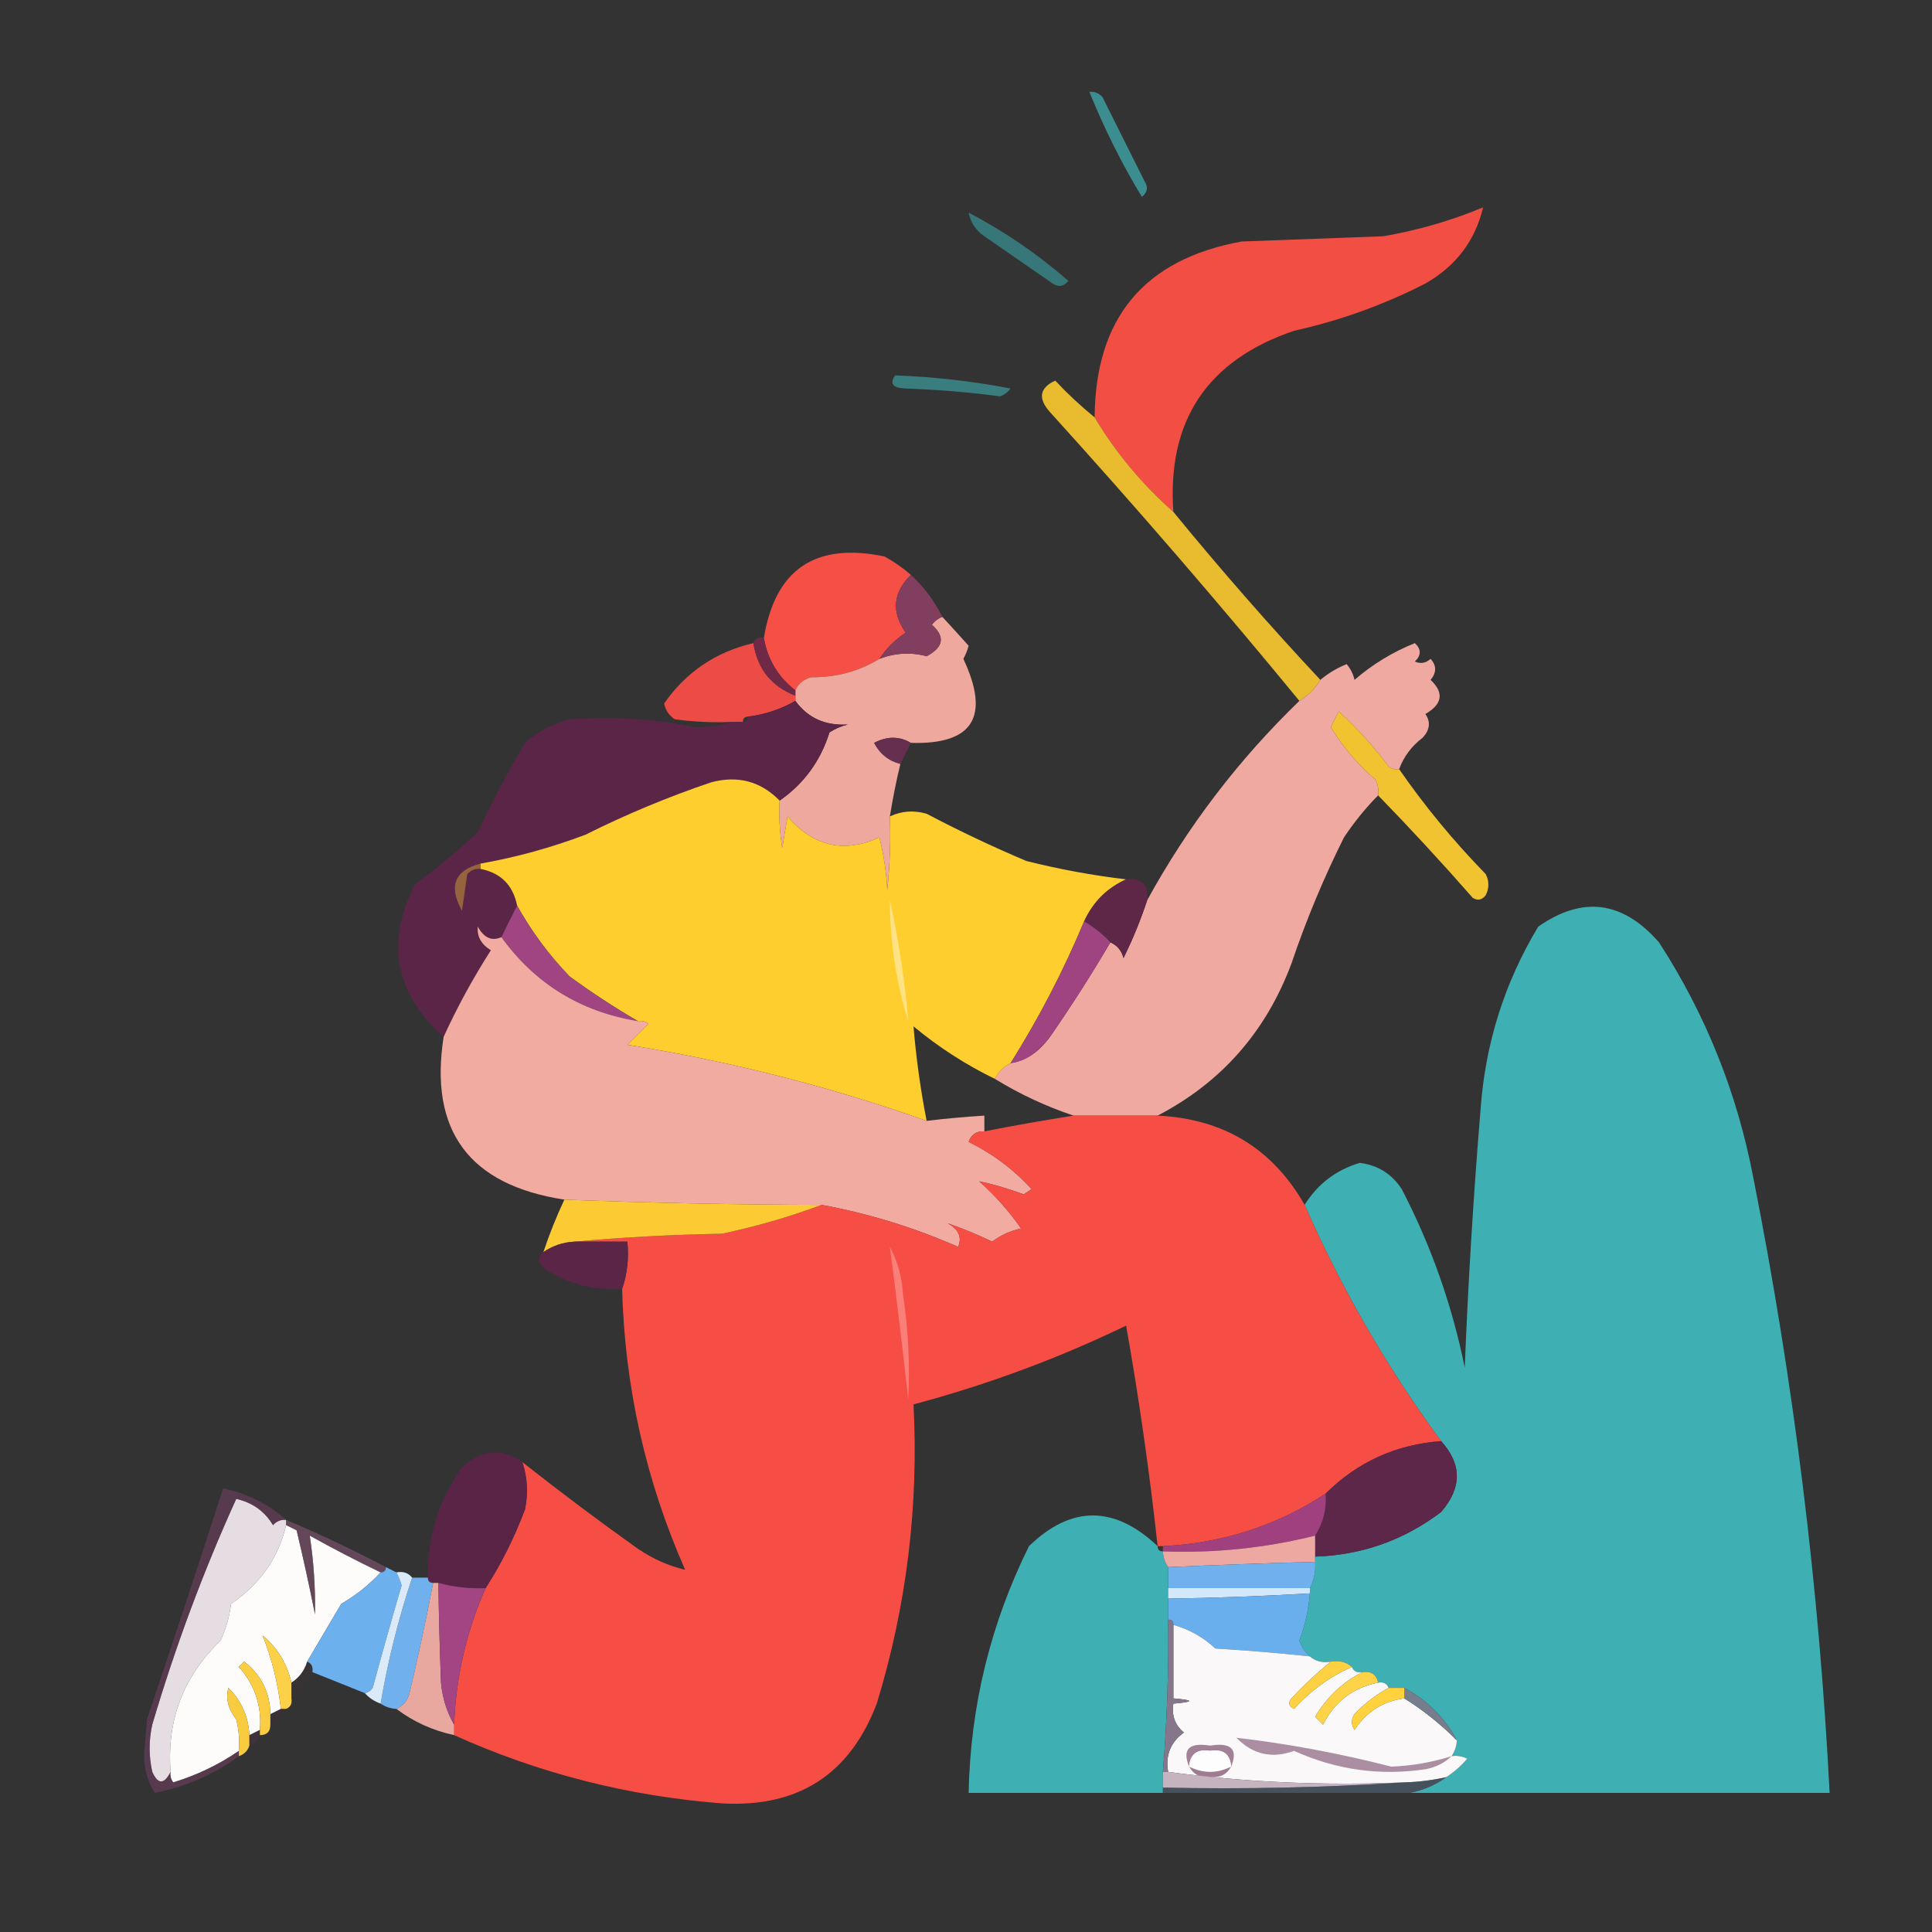 <?xml version="1.0" encoding="UTF-8"?>
<!DOCTYPE svg PUBLIC "-//W3C//DTD SVG 1.1//EN" "http://www.w3.org/Graphics/SVG/1.1/DTD/svg11.dtd">
<svg xmlns="http://www.w3.org/2000/svg" version="1.1" width="368px" height="368px" style="shape-rendering:geometricPrecision; text-rendering:geometricPrecision; image-rendering:optimizeQuality; fill-rule:evenodd; clip-rule:evenodd" xmlns:xlink="http://www.w3.org/1999/xlink">
<rect width="100%" height="100%" fill="#333333" stroke="none"/>
<g><path style="opacity:0.712" fill="#3eb1b5" d="M 207.5,17.5 C 208.496,17.414 209.329,17.748 210,18.5C 212.667,23.833 215.333,29.167 218,34.5C 218.749,35.635 218.583,36.635 217.5,37.5C 213.661,31.156 210.328,24.489 207.5,17.5 Z"/></g>
<g><path style="opacity:0.963" fill="#f94f45" d="M 223.5,97.5 C 217.549,92.248 212.549,86.248 208.5,79.5C 208.632,60.542 217.965,49.376 236.5,46C 245.5,45.667 254.5,45.333 263.5,45C 270.067,43.865 276.401,42.032 282.5,39.5C 280.971,45.874 277.304,50.707 271.5,54C 263.563,58.069 255.23,61.069 246.5,63C 229.944,68.62 222.277,80.12 223.5,97.5 Z"/></g>
<g><path style="opacity:0.547" fill="#3bafb3" d="M 184.5,40.5 C 191.333,44.085 197.667,48.418 203.5,53.5C 202.635,54.583 201.635,54.749 200.5,54C 196.167,51 191.833,48 187.5,45C 185.859,43.871 184.859,42.371 184.5,40.5 Z"/></g>
<g><path style="opacity:0.59" fill="#3fb0b4" d="M 170.5,71.5 C 177.993,71.784 185.326,72.617 192.5,74C 191.975,74.692 191.308,75.192 190.5,75.5C 184.551,74.708 178.551,74.208 172.5,74C 170.065,73.925 169.398,73.092 170.5,71.5 Z"/></g>
<g><path style="opacity:0.889" fill="#fecc2d" d="M 208.5,79.5 C 212.549,86.248 217.549,92.248 223.5,97.5C 232.49,108.488 241.823,119.155 251.5,129.5C 250.5,131.167 249.167,132.5 247.5,133.5C 232.147,114.825 216.314,96.491 200,78.5C 197.662,75.886 197.995,73.886 201,72.5C 203.305,74.97 205.805,77.303 208.5,79.5 Z"/></g>
<g><path style="opacity:0.992" fill="#f85047" d="M 173.5,109.5 C 170.075,112.871 169.742,116.538 172.5,120.5C 170.479,121.855 168.812,123.521 167.5,125.5C 163.575,127.876 159.242,129.043 154.5,129C 153.058,129.377 152.058,130.21 151.5,131.5C 148.201,128.924 146.201,125.591 145.5,121.5C 147.654,108.409 155.321,103.243 168.5,106C 170.346,107.03 172.013,108.196 173.5,109.5 Z"/></g>
<g><path style="opacity:0.986" fill="#f1a99e" d="M 179.5,117.5 C 181.197,119.339 182.863,121.172 184.5,123C 184.265,123.873 183.931,124.707 183.5,125.5C 188.67,136.525 185.337,141.858 173.5,141.5C 171.307,140.203 168.973,140.203 166.5,141.5C 167.605,143.611 169.271,144.945 171.5,145.5C 170.706,148.802 170.04,152.135 169.5,155.5C 169.666,160.179 169.499,164.845 169,169.5C 168.824,166.118 168.324,162.785 167.5,159.5C 160.77,162.574 154.937,161.241 150,155.5C 149.667,157.5 149.333,159.5 149,161.5C 148.502,158.518 148.335,155.518 148.5,152.5C 153.111,149.3 156.278,144.967 158,139.5C 159.067,138.809 160.234,138.309 161.5,138C 157.214,138.263 153.88,136.763 151.5,133.5C 151.5,133.167 151.5,132.833 151.5,132.5C 151.5,132.167 151.5,131.833 151.5,131.5C 152.058,130.21 153.058,129.377 154.5,129C 159.242,129.043 163.575,127.876 167.5,125.5C 170.513,124.352 173.513,124.186 176.5,125C 179.73,123.276 180.064,121.276 177.5,119C 178.044,118.283 178.711,117.783 179.5,117.5 Z"/></g>
<g><path style="opacity:1" fill="#823e5e" d="M 173.5,109.5 C 175.975,111.77 177.975,114.437 179.5,117.5C 178.711,117.783 178.044,118.283 177.5,119C 180.064,121.276 179.73,123.276 176.5,125C 173.513,124.186 170.513,124.352 167.5,125.5C 168.812,123.521 170.479,121.855 172.5,120.5C 169.742,116.538 170.075,112.871 173.5,109.5 Z"/></g>
<g><path style="opacity:0.94" fill="#f74e46" d="M 143.5,122.5 C 144.28,127.418 146.947,130.751 151.5,132.5C 151.5,132.833 151.5,133.167 151.5,133.5C 148.715,135.095 145.715,136.095 142.5,136.5C 141.833,136.5 141.5,136.833 141.5,137.5C 140.833,137.5 140.167,137.5 139.5,137.5C 135.818,137.665 132.152,137.499 128.5,137C 127.426,136.261 126.759,135.261 126.5,134C 130.67,128.004 136.337,124.17 143.5,122.5 Z"/></g>
<g><path style="opacity:1" fill="#6f2947" d="M 145.5,121.5 C 146.201,125.591 148.201,128.924 151.5,131.5C 151.5,131.833 151.5,132.167 151.5,132.5C 146.947,130.751 144.28,127.418 143.5,122.5C 143.842,121.662 144.508,121.328 145.5,121.5 Z"/></g>
<g><path style="opacity:0.99" fill="#f2aba1" d="M 266.5,146.5 C 265.761,146.631 265.094,146.464 264.5,146C 261.684,142.217 258.517,138.717 255,135.5C 254.5,136.5 254,137.5 253.5,138.5C 255.771,142.274 258.604,145.607 262,148.5C 262.483,149.448 262.649,150.448 262.5,151.5C 260.113,153.913 257.946,156.58 256,159.5C 252.115,167.271 248.781,175.271 246,183.5C 241.152,196.506 232.652,206.173 220.5,212.5C 215.167,212.5 209.833,212.5 204.5,212.5C 199.256,210.749 194.256,208.416 189.5,205.5C 190.167,204.167 191.167,203.167 192.5,202.5C 195.316,202.124 197.816,200.458 200,197.5C 204.091,191.594 207.924,185.594 211.5,179.5C 212.79,180.058 213.623,181.058 214,182.5C 215.768,178.914 217.268,175.247 218.5,171.5C 226.226,157.394 235.893,144.728 247.5,133.5C 249.167,132.5 250.5,131.167 251.5,129.5C 252.973,128.26 254.64,127.26 256.5,126.5C 257.251,127.376 257.751,128.376 258,129.5C 261.45,126.526 265.283,124.192 269.5,122.5C 270.731,123.651 270.731,124.817 269.5,126C 270.549,126.492 271.549,126.326 272.5,125.5C 273.645,126.776 273.645,128.109 272.5,129.5C 275.088,131.953 274.754,134.119 271.5,136C 272.535,137.507 272.368,139.007 271,140.5C 268.898,142.095 267.398,144.095 266.5,146.5 Z"/></g>
<g><path style="opacity:0.966" fill="#5c2548" d="M 151.5,133.5 C 153.88,136.763 157.214,138.263 161.5,138C 160.234,138.309 159.067,138.809 158,139.5C 156.278,144.967 153.111,149.3 148.5,152.5C 144.919,148.835 140.585,147.668 135.5,149C 127.271,151.781 119.271,155.115 111.5,159C 104.963,161.467 98.296,163.3 91.5,164.5C 86.559,165.8 85.392,168.8 88,173.5C 88.333,171.167 88.667,168.833 89,166.5C 89.671,165.748 90.504,165.414 91.5,165.5C 95.385,166.263 97.719,168.596 98.5,172.5C 97.471,174.517 96.471,176.517 95.5,178.5C 93.692,179.317 92.192,178.65 91,176.5C 90.837,178.387 91.671,179.887 93.5,181C 90.076,186.354 87.076,191.854 84.5,197.5C 75.226,189.194 73.393,179.527 79,168.5C 83.185,165.405 87.185,162.072 91,158.5C 93.73,152.707 96.73,147.04 100,141.5C 102.469,139.348 105.302,137.848 108.5,137C 116.57,136.403 124.57,136.903 132.5,138.5C 135.025,138.497 137.359,138.163 139.5,137.5C 140.167,137.5 140.833,137.5 141.5,137.5C 142.167,137.5 142.5,137.167 142.5,136.5C 145.715,136.095 148.715,135.095 151.5,133.5 Z"/></g>
<g><path style="opacity:0.937" fill="#fecd30" d="M 266.5,146.5 C 271.387,153.565 276.887,160.232 283,166.5C 283.667,167.833 283.667,169.167 283,170.5C 282.282,171.451 281.449,171.617 280.5,171C 274.634,164.304 268.634,157.804 262.5,151.5C 262.649,150.448 262.483,149.448 262,148.5C 258.604,145.607 255.771,142.274 253.5,138.5C 254,137.5 254.5,136.5 255,135.5C 258.517,138.717 261.684,142.217 264.5,146C 265.094,146.464 265.761,146.631 266.5,146.5 Z"/></g>
<g><path style="opacity:1" fill="#672f4f" d="M 173.5,141.5 C 172.833,142.833 172.167,144.167 171.5,145.5C 169.271,144.945 167.605,143.611 166.5,141.5C 168.973,140.203 171.307,140.203 173.5,141.5 Z"/></g>
<g><path style="opacity:0.999" fill="#fece2f" d="M 148.5,152.5 C 148.335,155.518 148.502,158.518 149,161.5C 149.333,159.5 149.667,157.5 150,155.5C 154.937,161.241 160.77,162.574 167.5,159.5C 168.324,162.785 168.824,166.118 169,169.5C 169.499,164.845 169.666,160.179 169.5,155.5C 171.738,154.463 174.071,154.297 176.5,155C 182.681,158.257 189.015,161.257 195.5,164C 201.78,165.575 208.113,166.742 214.5,167.5C 210.861,169.139 208.195,171.805 206.5,175.5C 202.598,184.852 197.932,193.852 192.5,202.5C 191.167,203.167 190.167,204.167 189.5,205.5C 183.965,202.81 178.799,199.477 174,195.5C 174.498,201.503 175.331,207.503 176.5,213.5C 158.309,207.034 139.309,202.201 119.5,199C 120.833,197.667 122.167,196.333 123.5,195C 122.906,194.536 122.239,194.369 121.5,194.5C 117.072,191.923 112.739,189.09 108.5,186C 104.536,181.877 101.203,177.377 98.5,172.5C 97.719,168.596 95.385,166.263 91.5,165.5C 91.5,165.167 91.5,164.833 91.5,164.5C 98.296,163.3 104.963,161.467 111.5,159C 119.271,155.115 127.271,151.781 135.5,149C 140.585,147.668 144.919,148.835 148.5,152.5 Z"/></g>
<g><path style="opacity:0.969" fill="#60284a" d="M 214.5,167.5 C 217.5,167.167 218.833,168.5 218.5,171.5C 217.268,175.247 215.768,178.914 214,182.5C 213.623,181.058 212.79,180.058 211.5,179.5C 210.055,177.937 208.389,176.604 206.5,175.5C 208.195,171.805 210.861,169.139 214.5,167.5 Z"/></g>
<g><path style="opacity:1" fill="#97623e" d="M 91.5,164.5 C 91.5,164.833 91.5,165.167 91.5,165.5C 90.504,165.414 89.671,165.748 89,166.5C 88.667,168.833 88.333,171.167 88,173.5C 85.392,168.8 86.559,165.8 91.5,164.5 Z"/></g>
<g><path style="opacity:0.994" fill="#3fb0b4" d="M 268.5,341.5 C 271.078,341.02 273.412,340.02 275.5,338.5C 276.936,337.571 278.269,336.405 279.5,335C 278.552,334.517 277.552,334.351 276.5,334.5C 277.11,333.609 277.443,332.609 277.5,331.5C 275.188,327.188 271.855,323.855 267.5,321.5C 266.5,321.5 265.5,321.5 264.5,321.5C 264.158,320.662 263.492,320.328 262.5,320.5C 262.179,318.952 261.179,318.285 259.5,318.5C 258.508,318.672 257.842,318.338 257.5,317.5C 256.432,316.566 255.099,316.232 253.5,316.5C 251.901,316.768 250.568,316.434 249.5,315.5C 248.609,314.739 247.942,313.739 247.5,312.5C 248.586,309.58 249.252,306.58 249.5,303.5C 249.5,303.167 249.5,302.833 249.5,302.5C 250.301,300.958 250.634,299.292 250.5,297.5C 250.5,297.167 250.5,296.833 250.5,296.5C 259.418,296.205 267.418,293.372 274.5,288C 278.481,283.386 278.481,278.886 274.5,274.5C 264.208,260.517 255.541,245.517 248.5,229.5C 250.98,225.524 254.48,222.857 259,221.5C 262.425,221.919 265.091,223.586 267,226.5C 272.587,237.262 276.587,248.595 279,260.5C 279.65,244.143 280.65,227.81 282,211.5C 282.868,198.898 286.535,187.231 293,176.5C 301.44,170.597 309.106,171.597 316,179.5C 324.927,193.27 330.927,208.27 334,224.5C 341.647,263.16 346.481,302.16 348.5,341.5C 321.833,341.5 295.167,341.5 268.5,341.5 Z"/></g>
<g><path style="opacity:1" fill="#a14582" d="M 98.5,172.5 C 101.203,177.377 104.536,181.877 108.5,186C 112.739,189.09 117.072,191.923 121.5,194.5C 110.572,192.709 101.906,187.376 95.5,178.5C 96.471,176.517 97.471,174.517 98.5,172.5 Z"/></g>
<g><path style="opacity:1" fill="#a04481" d="M 206.5,175.5 C 208.389,176.604 210.055,177.937 211.5,179.5C 207.924,185.594 204.091,191.594 200,197.5C 197.816,200.458 195.316,202.124 192.5,202.5C 197.932,193.852 202.598,184.852 206.5,175.5 Z"/></g>
<g><path style="opacity:0.997" fill="#f2aba0" d="M 95.5,178.5 C 101.906,187.376 110.572,192.709 121.5,194.5C 122.239,194.369 122.906,194.536 123.5,195C 122.167,196.333 120.833,197.667 119.5,199C 139.309,202.201 158.309,207.034 176.5,213.5C 180.154,213.058 183.821,212.724 187.5,212.5C 187.5,213.5 187.5,214.5 187.5,215.5C 186.005,215.415 185.005,216.081 184.5,217.5C 189.09,219.762 193.09,222.762 196.5,226.5C 196,226.833 195.5,227.167 195,227.5C 192.117,226.423 189.283,225.59 186.5,225C 189.538,227.703 192.205,230.703 194.5,234C 192.485,234.424 190.651,235.258 189,236.5C 186.083,235.111 183.249,233.945 180.5,233C 182.616,234.171 183.282,235.671 182.5,237.5C 174.108,233.813 165.441,231.146 156.5,229.5C 140.323,229.468 123.99,229.135 107.5,228.5C 89.375,225.73 81.708,215.397 84.5,197.5C 87.076,191.854 90.076,186.354 93.5,181C 91.671,179.887 90.837,178.387 91,176.5C 92.192,178.65 93.692,179.317 95.5,178.5 Z"/></g>
<g><path style="opacity:1" fill="#ffe283" d="M 169.5,171.5 C 171.172,179.034 172.339,186.7 173,194.5C 170.678,187.084 169.511,179.417 169.5,171.5 Z"/></g>
<g><path style="opacity:0.989" fill="#f84f46" d="M 204.5,212.5 C 209.833,212.5 215.167,212.5 220.5,212.5C 233.032,213.091 242.366,218.758 248.5,229.5C 255.541,245.517 264.208,260.517 274.5,274.5C 265.879,275.146 258.545,278.48 252.5,284.5C 243.101,290.633 232.767,293.966 221.5,294.5C 221.167,294.5 220.833,294.5 220.5,294.5C 218.967,280.434 216.967,266.434 214.5,252.5C 201.462,258.79 187.962,263.79 174,267.5C 175.01,286.939 172.677,305.939 167,324.5C 161.858,337.994 152.024,344.328 137.5,343.5C 119.63,342.117 102.63,337.783 86.5,330.5C 86.5,329.833 86.5,329.167 86.5,328.5C 86.848,319.42 88.848,310.754 92.5,302.5C 95.497,297.84 97.997,292.84 100,287.5C 100.634,284.445 100.468,281.445 99.5,278.5C 106.673,284.168 114.007,289.668 121.5,295C 124.377,296.946 127.377,298.279 130.5,299C 122.994,281.974 118.994,264.141 118.5,245.5C 119.477,242.713 119.81,239.713 119.5,236.5C 116.167,236.5 112.833,236.5 109.5,236.5C 118.658,235.67 127.991,235.17 137.5,235C 144.082,233.609 150.415,231.776 156.5,229.5C 165.441,231.146 174.108,233.813 182.5,237.5C 183.282,235.671 182.616,234.171 180.5,233C 183.249,233.945 186.083,235.111 189,236.5C 190.651,235.258 192.485,234.424 194.5,234C 192.205,230.703 189.538,227.703 186.5,225C 189.283,225.59 192.117,226.423 195,227.5C 195.5,227.167 196,226.833 196.5,226.5C 193.09,222.762 189.09,219.762 184.5,217.5C 185.005,216.081 186.005,215.415 187.5,215.5C 193.14,214.393 198.807,213.393 204.5,212.5 Z"/></g>
<g><path style="opacity:0.992" fill="#fecb34" d="M 107.5,228.5 C 123.99,229.135 140.323,229.468 156.5,229.5C 150.415,231.776 144.082,233.609 137.5,235C 127.991,235.17 118.658,235.67 109.5,236.5C 107.297,236.604 105.297,237.27 103.5,238.5C 104.639,235.082 105.972,231.749 107.5,228.5 Z"/></g>
<g><path style="opacity:0.946" fill="#5c2447" d="M 109.5,236.5 C 112.833,236.5 116.167,236.5 119.5,236.5C 119.81,239.713 119.477,242.713 118.5,245.5C 113.003,245.876 108.003,244.543 103.5,241.5C 102.347,240.313 102.347,239.313 103.5,238.5C 105.297,237.27 107.297,236.604 109.5,236.5 Z"/></g>
<g><path style="opacity:1" fill="#fa7f78" d="M 169.5,237.5 C 170.963,240.203 171.796,243.203 172,246.5C 172.999,253.15 173.333,259.817 173,266.5C 171.923,256.813 170.756,247.146 169.5,237.5 Z"/></g>
<g><path style="opacity:1" fill="#5d2749" d="M 274.5,274.5 C 278.481,278.886 278.481,283.386 274.5,288C 267.418,293.372 259.418,296.205 250.5,296.5C 250.5,295.167 250.5,293.833 250.5,292.5C 252.051,290.087 252.717,287.421 252.5,284.5C 258.545,278.48 265.879,275.146 274.5,274.5 Z"/></g>
<g><path style="opacity:0.968" fill="#5b2448" d="M 99.5,278.5 C 100.468,281.445 100.634,284.445 100,287.5C 97.997,292.84 95.497,297.84 92.5,302.5C 89.43,302.632 86.43,302.299 83.5,301.5C 83.167,301.5 82.833,301.5 82.5,301.5C 81.833,301.5 81.5,301.167 81.5,300.5C 81.356,292.768 83.522,285.768 88,279.5C 91.749,276.075 95.582,275.741 99.5,278.5 Z"/></g>
<g><path style="opacity:1" fill="#e5dde2" d="M 54.5,289.5 C 54.5,289.833 54.5,290.167 54.5,290.5C 53.02,296.753 49.52,301.753 44,305.5C 43.711,307.952 43.044,310.285 42,312.5C 34.904,319.355 31.738,327.688 32.5,337.5C 31.259,339.931 30.092,339.931 29,337.5C 28.333,334.5 28.333,331.5 29,328.5C 33.379,313.684 38.712,299.35 45,285.5C 48.098,286.205 50.431,287.872 52,290.5C 52.671,289.748 53.504,289.414 54.5,289.5 Z"/></g>
<g><path style="opacity:1" fill="#a1407f" d="M 252.5,284.5 C 252.717,287.421 252.051,290.087 250.5,292.5C 241.001,294.868 231.335,295.868 221.5,295.5C 221.5,295.167 221.5,294.833 221.5,294.5C 232.767,293.966 243.101,290.633 252.5,284.5 Z"/></g>
<g><path style="opacity:0.993" fill="#3fb0b4" d="M 220.5,294.5 C 220.5,295.167 220.833,295.5 221.5,295.5C 221.557,296.609 221.89,297.609 222.5,298.5C 222.5,299.833 222.5,301.167 222.5,302.5C 222.5,303.167 222.5,303.833 222.5,304.5C 222.5,305.833 222.5,307.167 222.5,308.5C 222.62,318.188 222.287,327.854 221.5,337.5C 221.5,338.5 221.5,339.5 221.5,340.5C 221.5,340.833 221.5,341.167 221.5,341.5C 209.167,341.5 196.833,341.5 184.5,341.5C 184.843,324.945 188.676,309.278 196,294.5C 204.058,286.712 212.225,286.712 220.5,294.5 Z"/></g>
<g><path style="opacity:1" fill="#fdfcfa" d="M 54.5,290.5 C 55.15,290.804 55.816,291.137 56.5,291.5C 57.77,296.81 58.937,302.143 60,307.5C 60.084,302.443 59.751,297.443 59,292.5C 63.448,294.974 67.948,297.307 72.5,299.5C 70.344,301.841 67.844,303.841 65,305.5C 62.822,309.194 60.655,312.861 58.5,316.5C 57.974,318.23 56.974,319.564 55.5,320.5C 54.695,316.894 52.862,313.894 50,311.5C 51.758,315.865 52.925,320.531 53.5,325.5C 52.833,325.833 52.167,326.167 51.5,326.5C 51.422,322.344 49.755,319.011 46.5,316.5C 46.167,316.833 45.833,317.167 45.5,317.5C 48.547,320.927 49.88,324.927 49.5,329.5C 48.833,329.833 48.167,330.167 47.5,330.5C 47.324,326.967 45.991,323.967 43.5,321.5C 42.959,323.523 43.459,325.523 45,327.5C 45.495,329.473 45.662,331.473 45.5,333.5C 41.69,336.119 37.523,338.119 33,339.5C 32.536,338.906 32.369,338.239 32.5,337.5C 31.738,327.688 34.904,319.355 42,312.5C 43.044,310.285 43.711,307.952 44,305.5C 49.52,301.753 53.02,296.753 54.5,290.5 Z"/></g>
<g><path style="opacity:0.62" fill="#6e405e" d="M 54.5,289.5 C 53.504,289.414 52.671,289.748 52,290.5C 50.431,287.872 48.098,286.205 45,285.5C 38.712,299.35 33.379,313.684 29,328.5C 28.333,331.5 28.333,334.5 29,337.5C 30.092,339.931 31.259,339.931 32.5,337.5C 32.369,338.239 32.536,338.906 33,339.5C 37.523,338.119 41.69,336.119 45.5,333.5C 45.5,333.833 45.5,334.167 45.5,334.5C 40.734,337.983 35.401,340.316 29.5,341.5C 27.958,339.121 27.291,336.454 27.5,333.5C 27.667,331.5 27.833,329.5 28,327.5C 32.944,312.835 37.777,298.168 42.5,283.5C 47.086,284.46 51.086,286.46 54.5,289.5 Z"/></g>
<g><path style="opacity:0.651" fill="#7e536f" d="M 54.5,290.5 C 54.5,290.167 54.5,289.833 54.5,289.5C 60.959,292.229 67.292,295.229 73.5,298.5C 73.5,299.167 73.167,299.5 72.5,299.5C 67.948,297.307 63.448,294.974 59,292.5C 59.751,297.443 60.084,302.443 60,307.5C 58.937,302.143 57.77,296.81 56.5,291.5C 55.816,291.137 55.15,290.804 54.5,290.5 Z"/></g>
<g><path style="opacity:0.995" fill="#eda9a2" d="M 250.5,292.5 C 250.5,293.833 250.5,295.167 250.5,296.5C 250.5,296.833 250.5,297.167 250.5,297.5C 241.163,297.745 231.829,298.078 222.5,298.5C 221.89,297.609 221.557,296.609 221.5,295.5C 231.335,295.868 241.001,294.868 250.5,292.5 Z"/></g>
<g><path style="opacity:1" fill="#70b1ed" d="M 250.5,297.5 C 250.634,299.292 250.301,300.958 249.5,302.5C 240.5,302.5 231.5,302.5 222.5,302.5C 222.5,301.167 222.5,299.833 222.5,298.5C 231.829,298.078 241.163,297.745 250.5,297.5 Z"/></g>
<g><path style="opacity:1" fill="#6cb0ee" d="M 73.5,298.5 C 74.167,298.833 74.833,299.167 75.5,299.5C 75.923,300.265 76.257,301.098 76.5,302C 74.589,308.478 72.756,314.978 71,321.5C 70.617,322.056 70.117,322.389 69.5,322.5C 66.167,321.167 62.833,319.833 59.5,318.5C 59.672,317.508 59.338,316.842 58.5,316.5C 60.655,312.861 62.822,309.194 65,305.5C 67.844,303.841 70.344,301.841 72.5,299.5C 73.167,299.5 73.5,299.167 73.5,298.5 Z"/></g>
<g><path style="opacity:1" fill="#70b1ed" d="M 78.5,300.5 C 79.5,300.5 80.5,300.5 81.5,300.5C 81.5,301.167 81.833,301.5 82.5,301.5C 81.162,308.519 79.662,315.519 78,322.5C 77.623,323.942 76.79,324.942 75.5,325.5C 74.391,325.443 73.391,325.11 72.5,324.5C 73.883,316.35 75.883,308.35 78.5,300.5 Z"/></g>
<g><path style="opacity:1" fill="#daeaf8" d="M 75.5,299.5 C 76.791,299.263 77.791,299.596 78.5,300.5C 75.883,308.35 73.883,316.35 72.5,324.5C 71.29,324.068 70.29,323.401 69.5,322.5C 70.117,322.389 70.617,322.056 71,321.5C 72.756,314.978 74.589,308.478 76.5,302C 76.257,301.098 75.923,300.265 75.5,299.5 Z"/></g>
<g><path style="opacity:0.97" fill="#eeaba3" d="M 82.5,301.5 C 82.833,301.5 83.167,301.5 83.5,301.5C 83.589,307.729 83.756,314.062 84,320.5C 84.279,323.457 85.113,326.123 86.5,328.5C 86.5,329.167 86.5,329.833 86.5,330.5C 82.407,329.618 78.74,327.951 75.5,325.5C 76.79,324.942 77.623,323.942 78,322.5C 79.662,315.519 81.162,308.519 82.5,301.5 Z"/></g>
<g><path style="opacity:1" fill="#a24582" d="M 83.5,301.5 C 86.43,302.299 89.43,302.632 92.5,302.5C 88.848,310.754 86.848,319.42 86.5,328.5C 85.113,326.123 84.279,323.457 84,320.5C 83.756,314.062 83.589,307.729 83.5,301.5 Z"/></g>
<g><path style="opacity:1" fill="#d3e8fa" d="M 222.5,302.5 C 231.5,302.5 240.5,302.5 249.5,302.5C 249.5,302.833 249.5,303.167 249.5,303.5C 240.509,304.041 231.509,304.374 222.5,304.5C 222.5,303.833 222.5,303.167 222.5,302.5 Z"/></g>
<g><path style="opacity:1" fill="#69afed" d="M 249.5,303.5 C 249.252,306.58 248.586,309.58 247.5,312.5C 247.942,313.739 248.609,314.739 249.5,315.5C 243.523,314.859 237.523,314.359 231.5,314C 229.183,311.843 226.516,310.343 223.5,309.5C 223.5,308.833 223.167,308.5 222.5,308.5C 222.5,307.167 222.5,305.833 222.5,304.5C 231.509,304.374 240.509,304.041 249.5,303.5 Z"/></g>
<g><path style="opacity:1" fill="#faf8f8" d="M 223.5,309.5 C 226.516,310.343 229.183,311.843 231.5,314C 237.523,314.359 243.523,314.859 249.5,315.5C 250.568,316.434 251.901,316.768 253.5,316.5C 250.896,318.6 248.396,320.933 246,323.5C 245.312,324.332 245.479,324.998 246.5,325.5C 249.625,322.035 253.292,319.368 257.5,317.5C 257.842,318.338 258.508,318.672 259.5,318.5C 255.74,320.424 252.74,323.257 250.5,327C 251,327.5 251.5,328 252,328.5C 254.211,324.121 257.711,321.454 262.5,320.5C 263.492,320.328 264.158,320.662 264.5,321.5C 262.093,322.794 259.926,324.461 258,326.5C 257.333,327.5 257.333,328.5 258,329.5C 260.297,326.02 263.464,324.02 267.5,323.5C 271.103,325.763 274.436,328.43 277.5,331.5C 277.443,332.609 277.11,333.609 276.5,334.5C 277.552,334.351 278.552,334.517 279.5,335C 278.269,336.405 276.936,337.571 275.5,338.5C 272.873,339.092 270.206,339.425 267.5,339.5C 252.129,340.15 237.129,339.484 222.5,337.5C 221.959,334.348 222.959,331.848 225.5,330C 223.808,328.599 223.141,326.766 223.5,324.5C 227.5,324.167 227.5,323.833 223.5,323.5C 223.5,318.833 223.5,314.167 223.5,309.5 Z"/></g>
<g><path style="opacity:1" fill="#fdd147" d="M 55.5,320.5 C 55.5,321.5 55.5,322.5 55.5,323.5C 55.672,324.492 55.338,325.158 54.5,325.5C 54.167,325.5 53.833,325.5 53.5,325.5C 52.925,320.531 51.758,315.865 50,311.5C 52.862,313.894 54.695,316.894 55.5,320.5 Z"/></g>
<g><path style="opacity:1" fill="#fdd142" d="M 253.5,316.5 C 255.099,316.232 256.432,316.566 257.5,317.5C 253.292,319.368 249.625,322.035 246.5,325.5C 245.479,324.998 245.312,324.332 246,323.5C 248.396,320.933 250.896,318.6 253.5,316.5 Z"/></g>
<g><path style="opacity:0.094" fill="#642f52" d="M 58.5,316.5 C 59.338,316.842 59.672,317.508 59.5,318.5C 58.167,320.167 56.833,321.833 55.5,323.5C 55.5,322.5 55.5,321.5 55.5,320.5C 56.974,319.564 57.974,318.23 58.5,316.5 Z"/></g>
<g><path style="opacity:1" fill="#facd43" d="M 51.5,326.5 C 51.5,327.167 51.5,327.833 51.5,328.5C 51.5,329.833 50.833,330.5 49.5,330.5C 49.5,330.167 49.5,329.833 49.5,329.5C 49.88,324.927 48.547,320.927 45.5,317.5C 45.833,317.167 46.167,316.833 46.5,316.5C 49.755,319.011 51.422,322.344 51.5,326.5 Z"/></g>
<g><path style="opacity:1" fill="#fed348" d="M 259.5,318.5 C 261.179,318.285 262.179,318.952 262.5,320.5C 257.711,321.454 254.211,324.121 252,328.5C 251.5,328 251,327.5 250.5,327C 252.74,323.257 255.74,320.424 259.5,318.5 Z"/></g>
<g><path style="opacity:1" fill="#767e8e" d="M 267.5,321.5 C 271.855,323.855 275.188,327.188 277.5,331.5C 274.436,328.43 271.103,325.763 267.5,323.5C 267.5,322.833 267.5,322.167 267.5,321.5 Z"/></g>
<g><path style="opacity:1" fill="#f9cc40" d="M 47.5,330.5 C 47.5,331.167 47.5,331.833 47.5,332.5C 47.167,333.5 46.5,334.167 45.5,334.5C 45.5,334.167 45.5,333.833 45.5,333.5C 45.662,331.473 45.495,329.473 45,327.5C 43.459,325.523 42.959,323.523 43.5,321.5C 45.991,323.967 47.324,326.967 47.5,330.5 Z"/></g>
<g><path style="opacity:0.153" fill="#60274f" d="M 53.5,325.5 C 53.833,325.5 54.167,325.5 54.5,325.5C 53.833,326.833 52.833,327.833 51.5,328.5C 51.5,327.833 51.5,327.167 51.5,326.5C 52.167,326.167 52.833,325.833 53.5,325.5 Z"/></g>
<g><path style="opacity:1" fill="#ffd23e" d="M 264.5,321.5 C 265.5,321.5 266.5,321.5 267.5,321.5C 267.5,322.167 267.5,322.833 267.5,323.5C 263.464,324.02 260.297,326.02 258,329.5C 257.333,328.5 257.333,327.5 258,326.5C 259.926,324.461 262.093,322.794 264.5,321.5 Z"/></g>
<g><path style="opacity:1" fill="#85768b" d="M 222.5,308.5 C 223.167,308.5 223.5,308.833 223.5,309.5C 223.5,314.167 223.5,318.833 223.5,323.5C 227.5,323.833 227.5,324.167 223.5,324.5C 223.141,326.766 223.808,328.599 225.5,330C 222.959,331.848 221.959,334.348 222.5,337.5C 222.167,337.5 221.833,337.5 221.5,337.5C 222.287,327.854 222.62,318.188 222.5,308.5 Z"/></g>
<g><path style="opacity:0.271" fill="#653051" d="M 49.5,329.5 C 49.5,329.833 49.5,330.167 49.5,330.5C 49.167,331.5 48.5,332.167 47.5,332.5C 47.5,331.833 47.5,331.167 47.5,330.5C 48.167,330.167 48.833,329.833 49.5,329.5 Z"/></g>
<g><path style="opacity:1" fill="#a18196" d="M 234.5,336.5 C 234.315,334.11 232.982,333.11 230.5,333.5C 228.018,333.11 226.685,334.11 226.5,336.5C 225.139,333.182 226.472,331.849 230.5,332.5C 234.528,331.849 235.861,333.182 234.5,336.5 Z"/></g>
<g><path style="opacity:1" fill="#ab8ea1" d="M 276.5,334.5 C 275.158,335.793 273.491,336.626 271.5,337C 262.822,338.285 254.489,337.118 246.5,333.5C 242.294,335.032 238.627,334.198 235.5,331C 245.299,332.132 255.132,333.965 265,336.5C 268.94,336.351 272.773,335.684 276.5,334.5 Z"/></g>
<g><path style="opacity:1" fill="#fefdfe" d="M 234.5,336.5 C 231.833,337.833 229.167,337.833 226.5,336.5C 226.685,334.11 228.018,333.11 230.5,333.5C 232.982,333.11 234.315,334.11 234.5,336.5 Z"/></g>
<g><path style="opacity:1" fill="#9e7d92" d="M 226.5,336.5 C 229.167,337.833 231.833,337.833 234.5,336.5C 233.688,337.993 232.355,338.66 230.5,338.5C 228.645,338.66 227.312,337.993 226.5,336.5 Z"/></g>
<g><path style="opacity:1" fill="#c5b3bf" d="M 221.5,337.5 C 221.833,337.5 222.167,337.5 222.5,337.5C 237.129,339.484 252.129,340.15 267.5,339.5C 252.342,340.496 237.009,340.83 221.5,340.5C 221.5,339.5 221.5,338.5 221.5,337.5 Z"/></g>
<g><path style="opacity:0.6" fill="#53677c" d="M 275.5,338.5 C 273.412,340.02 271.078,341.02 268.5,341.5C 252.833,341.5 237.167,341.5 221.5,341.5C 221.5,341.167 221.5,340.833 221.5,340.5C 237.009,340.83 252.342,340.496 267.5,339.5C 270.206,339.425 272.873,339.092 275.5,338.5 Z"/></g>
</svg>
